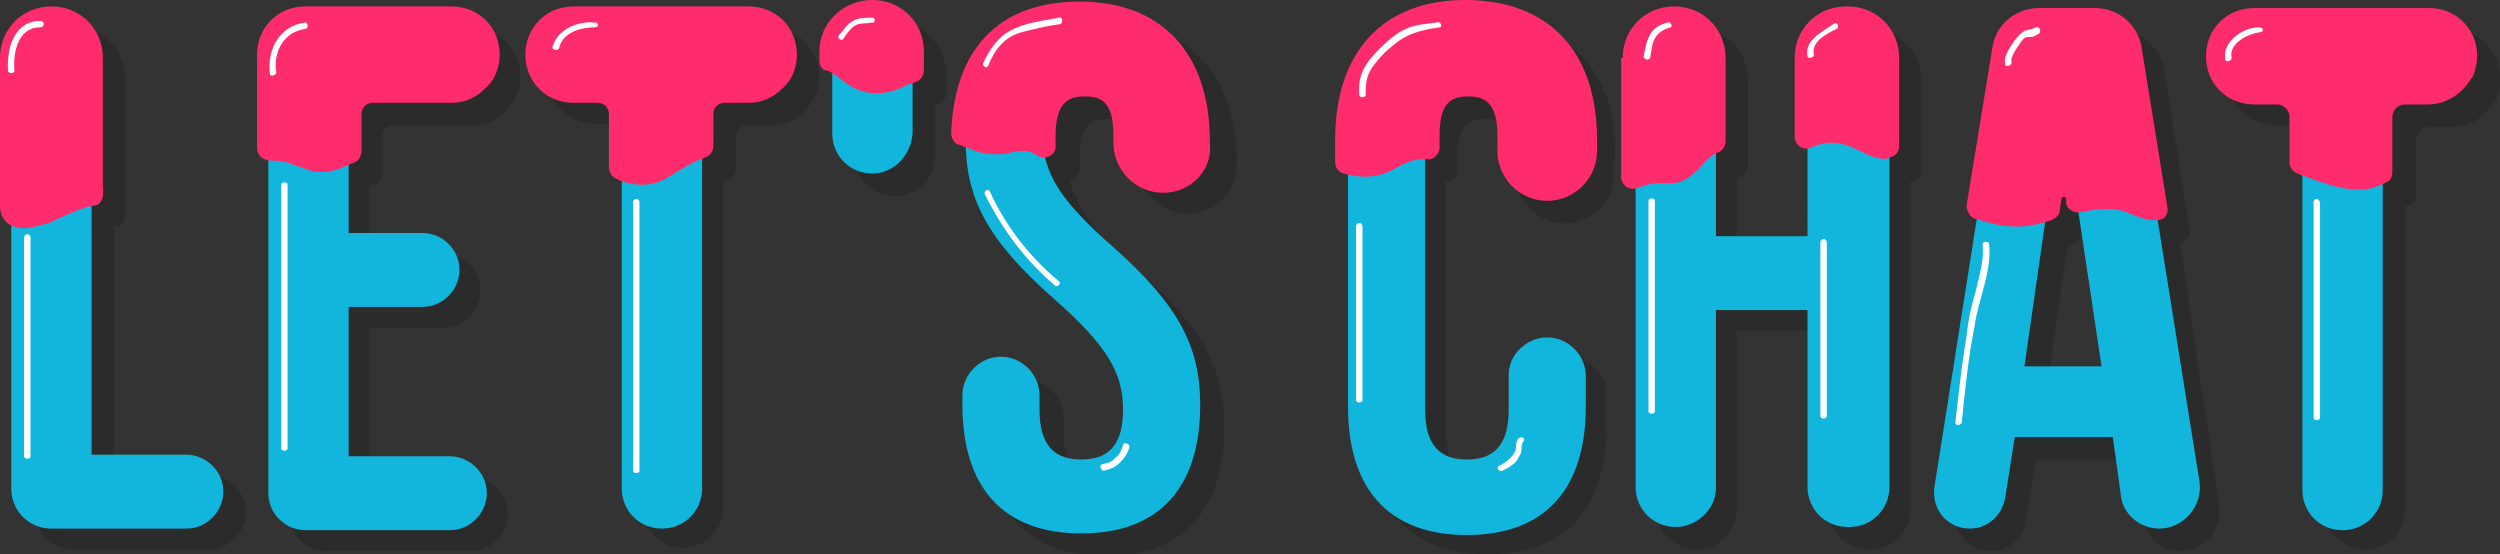 <svg xmlns="http://www.w3.org/2000/svg" viewBox="0 0 155.6 34.5"><rect x="0" y="0" width="155.6" height="34.5" fill="#333333" stroke="none"/><style>.st0{fill:#fff}.st469{fill:#12b5db}.st470{fill:#ff2c6d}</style><g id="Layer_1"><g opacity=".15"><path d="M13 29.6H7.1V14.1h.1c.5 0 .7-.4.6-1.2v-8c0-1.8-1.4-3.2-3.2-3.2-1.8 0-3.2 1.4-3.2 3.2v9.3s0 .8.7 1.2v16.3c0 1.4 1.1 2.5 2.5 2.5H13c1.2 0 2.3-1 2.3-2.3s-1-2.3-2.3-2.3zM135.7 15.1c.4-.1.7-.4.6-.8l-1.6-9.9c-.2-1.5-1.5-2.5-2.9-2.5h-3.5c-1.5 0-2.7 1.1-2.9 2.5l-1.6 9.8c-.1.3.1.7.5.8 0 0 .1 0 .1.1l-2.7 16.6c-.2 1.4.8 2.6 2.2 2.6 1.1 0 2.1-.8 2.2-1.9l.6-3.8h6.1l.5 3.6c.2 1.2 1.2 2.1 2.4 2.1 1.5 0 2.7-1.4 2.4-2.9l-2.4-16.3zm-8.3 9.1l1.3-8.9c.1 0 .2 0 .3-.1.3-.1.5-.3.5-.6l.1-.7c0-.2.3-.2.3 0v.2c.1.4.4.7.8.6l1.4 9.5h-4.7zM23.4 11.4c.3-.1.4-.4.4-.7V8.5c0-.4.3-.7.7-.7h4.9c.8 0 1.6-.3 2.1-.9.6-.6.9-1.3.9-2.1 0-1.7-1.3-3-3-3h-9.1c-1.7 0-3 1.3-3 3v5.9c0 .4.3.7.7.7V32c0 1.2 1 2.3 2.3 2.3h9c1.2 0 2.3-1 2.3-2.3 0-1.2-1-2.3-2.3-2.3H23v-9.3h4.6c1.2 0 2.3-1 2.3-2.3s-1-2.3-2.3-2.3H23v-4.2c.2-.1.3-.1.4-.2zM48 1.7H37.1c-1.7 0-3 1.3-3 3s1.3 3 3 3h1.5c.4 0 .7.3.7.7v3.3c0 .3.2.5.4.7.1.1.2.1.3.2v19c0 1.4 1.1 2.5 2.5 2.5S45 33 45 31.6V11.3c.1 0 .2-.1.3-.1.3-.1.5-.4.5-.7v-2c0-.4.3-.7.7-.7H48c.8 0 1.6-.3 2.1-.9.6-.6.9-1.4.9-2.2 0-1.6-1.4-3-3-3zM68.8 1.4c-5 0-7.9 2.9-8 8.2 0 .3.1.5.4.7h.1c.1 0 .2.1.3.1.1 3.4 1.5 6 5.5 9.5 3.3 2.9 4.3 4.6 4.3 6.9 0 2.3-1 3.1-2.6 3.1s-2.6-.8-2.6-3.1V26c0-1.3-1.1-2.4-2.4-2.4-1.3 0-2.4 1.1-2.4 2.4v.6c0 5.1 2.5 8 7.4 8s7.4-2.9 7.4-8c0-3.6-1.3-6.2-5.5-9.9-2.6-2.2-3.7-3.8-4.1-5.5.4-.1.6-.4.6-.8v-.6c0-2.2.9-2.4 1.8-2.4.8 0 1.8.2 1.8 2.4v.4c0 1.7 1.4 3.1 3.1 3.1 1.7 0 3.1-1.4 3.1-3.1v-.1c-.1-5.5-3-8.7-8.2-8.7zM92.6 1.4c-5.2 0-8.1 3.2-8.1 8.7v1.4c0 .3.2.6.5.7h.2v14.3c0 5.1 2.5 8 7.4 8s7.4-2.9 7.4-8v-1.9c0-1.3-1.1-2.4-2.4-2.4-1.3 0-2.4 1.1-2.4 2.4v2.2c0 2.3-1 3.1-2.6 3.1s-2.6-.8-2.6-3.1V11.3c.4 0 .7-.3.7-.7v-.8c0-2.1.9-2.4 1.8-2.4 1 0 1.8.3 1.8 2.4v1c0 1.7 1.4 3.1 3.1 3.1 1.7 0 3.1-1.4 3.1-3.1v-.7c.3-5.5-2.7-8.7-7.9-8.7zM116.4 1.8c-1.9 0-3.3 1.4-3.3 3.2v4.9c0 .4.3.7.7.7v5.5h-5.7v-5c.1 0 .1-.1.2-.1.3-.1.5-.4.5-.7V5c0-1.8-1.4-3.2-3.2-3.2-1.8 0-3.2 1.4-3.2 3.2v7.4c0 .4.3.7.7.7v18.6c0 1.4 1.1 2.5 2.5 2.5s2.5-1.1 2.5-2.5V20.6h5.7v11.1c0 1.4 1.1 2.5 2.5 2.5h.1c1.4 0 2.5-1.1 2.5-2.5V11.3c.4 0 .7-.3.7-.7V5c0-1.8-1.4-3.2-3.2-3.2zM55.7 1.4c-1.8 0-3.2 1.4-3.2 3.2v.5c0 .3.2.6.5.7.1 0 .2.1.2.1v3.8c0 1.4 1.1 2.5 2.5 2.5s2.5-1.1 2.5-2.5V6.6c.1 0 .1-.1.2-.1.3-.1.5-.4.5-.7V4.6c0-1.8-1.5-3.2-3.2-3.2zM152.6 1.8h-10.9c-1.7 0-3 1.3-3 3s1.3 3 3 3h1.4c.5 0 .8.4.8.8v2.8c0 .3.2.6.5.7.1 0 .2.1.3.1v19.5c0 1.4 1.1 2.5 2.5 2.5s2.5-1.1 2.5-2.5V12.9c.1-.1.3-.1.4-.2.2-.1.3-.4.3-.6V8.7c0-.5.4-.8.8-.8h1.4c1.1 0 2.1-.6 2.7-1.6.1-.1.1-.3.2-.4.6-2.2-1-4.1-2.9-4.1z"/></g><path class="st469" d="M3.2 1.1c1.4 0 2.5 1.1 2.5 2.5v24.7h5.9c1.2 0 2.3 1 2.3 2.3 0 1.2-1 2.3-2.3 2.3H3.2c-1.4 0-2.5-1.1-2.5-2.5V3.6c0-1.4 1.2-2.5 2.5-2.5zM21.7 14.5h4.6c1.2 0 2.3 1 2.3 2.3 0 1.2-1 2.3-2.3 2.3h-4.6v9.3H28c1.2 0 2.3 1 2.3 2.3 0 1.2-1 2.3-2.3 2.3h-9c-1.2 0-2.3-1-2.3-2.3V3.4c0-1.2 1-2.3 2.3-2.3h9c1.2 0 2.3 1 2.3 2.3 0 1.2-1 2.3-2.3 2.3h-6.3v8.8zM35.7 1.1h10.9c1.2 0 2.3 1 2.3 2.3 0 1.2-1 2.3-2.3 2.3h-2.9v24.7c0 1.4-1.1 2.5-2.5 2.5s-2.5-1.1-2.5-2.5V5.6h-2.9c-1.2 0-2.3-1-2.3-2.3 0-1.2 1-2.2 2.2-2.2zM67.4.8c4.8 0 7.3 2.9 7.3 8v.1c0 1.3-1.1 2.4-2.4 2.4-1.3 0-2.4-1.1-2.4-2.4v-.5c0-2.3-.9-3.1-2.5-3.1s-2.5.9-2.5 3.1c0 2.3 1 4 4.3 6.9 4.2 3.7 5.5 6.3 5.5 9.9 0 5.1-2.5 8-7.4 8s-7.4-2.9-7.4-8v-.6c0-1.3 1.1-2.4 2.4-2.4 1.3 0 2.4 1.1 2.4 2.4v.9c0 2.3 1 3.1 2.6 3.1s2.6-.8 2.6-3.1-1-4-4.3-6.9c-4.2-3.7-5.5-6.3-5.5-9.9 0-5 2.5-7.9 7.3-7.9zM96.3 21c1.3 0 2.4 1.1 2.4 2.4v1.9c0 5.1-2.5 8-7.4 8s-7.4-2.9-7.4-8V8.7c0-5.1 2.5-8 7.4-8s7.4 2.9 7.4 8v.7c0 1.3-1.1 2.4-2.4 2.4-1.3 0-2.4-1.1-2.4-2.4v-1c0-2.3-1-3.1-2.6-3.1s-2.6.9-2.6 3.1v17.1c0 2.3 1 3.1 2.6 3.1s2.6-.8 2.6-3.1v-2.2c0-1.2 1.1-2.3 2.4-2.3zM104.3 32.8c-1.4 0-2.5-1.1-2.5-2.5V3.6c0-1.4 1.1-2.5 2.5-2.5s2.5 1.1 2.5 2.5v11.1h5.7V3.6c0-1.4 1.1-2.5 2.5-2.5h.1c1.4 0 2.5 1.1 2.5 2.5v26.7c0 1.4-1.1 2.5-2.5 2.5h-.1c-1.4 0-2.5-1.1-2.5-2.5v-11h-5.7v11.1c0 1.3-1.2 2.4-2.5 2.4zM134.4 32.9c-1.2 0-2.3-.9-2.4-2.1l-.5-3.6h-6.1l-.6 3.8c-.2 1.1-1.1 1.9-2.2 1.9-1.4 0-2.4-1.2-2.2-2.6l4.3-27.2c.2-1.1 1.1-1.9 2.2-1.9h3.5c1.1 0 2 .8 2.2 1.9l4.3 26.9c.2 1.5-1 2.9-2.5 2.9zM126 22.8h4.8l-2.4-16h-.1l-2.3 16zM54.3 10.8c-1.4 0-2.5-1.1-2.5-2.5V3.2c0-1.4 1.1-2.5 2.5-2.5s2.5 1.1 2.5 2.5v5.1c-.1 1.4-1.2 2.5-2.5 2.5zM140.3 1.2h10.9c1.2 0 2.3 1 2.3 2.3 0 1.2-1 2.3-2.3 2.3h-2.9v24.7c0 1.4-1.1 2.5-2.5 2.5s-2.5-1.1-2.5-2.5V5.7h-2.9c-1.2 0-2.3-1-2.3-2.3-.1-1.2.9-2.2 2.2-2.2z"/><path class="st470" d="M1.5 14.2C0 14.2 0 12.9 0 12.9V3.6C0 1.8 1.4.4 3.2.4 5 .4 6.4 1.8 6.4 3.6v8c.1.7-.1 1.2-.6 1.2-.7.1-1.7.6-2.8 1.1-.5.1-1 .3-1.5.3zM20 10.7c-.2 0-.5 0-.7-.1l-.9-.3c-.5-.2-.9-.3-1.3-.3h-.2c-.5 0-.9-.3-.9-.8V3.4c0-1.7 1.3-3 3-3h9.1c1.7 0 3 1.3 3 3 0 .8-.3 1.6-.9 2.1-.6.6-1.3.9-2.1.9h-4.9c-.4 0-.7.3-.7.7v2.3c0 .3-.2.6-.4.7-.1 0-.2.1-.3.1-.6.3-1.1.5-1.8.5zM40 11.5c-.5 0-1.1-.1-1.7-.4-.2-.1-.4-.4-.4-.7V7.1c0-.4-.3-.7-.7-.7h-1.5c-1.7 0-3-1.3-3-3s1.3-3 3-3h10.9c1.7 0 3 1.3 3 3 0 .8-.3 1.6-.9 2.1-.6.6-1.3.9-2.1.9h-1.5c-.4 0-.7.3-.7.7v2c0 .3-.2.6-.5.7-.6.2-1.3.6-2.1 1.1-.6.4-1.2.6-1.8.6zM72.4 12c-1.7 0-3.1-1.4-3.1-3.1v-.5c0-2.2-.9-2.4-1.8-2.4-.8 0-1.8.2-1.8 2.4V9c.1.6-.6 1-1.1.7-.2-.1-.4-.3-.9-.3-.2 0-.5 0-.8.1-.3.1-.7.1-1 .1-1 0-1.6-.4-2.2-.6h-.1c-.2-.1-.4-.4-.4-.7.2-5.3 3-8.2 8-8.2 5.1 0 8.1 3.2 8.1 8.7v.1c.2 1.7-1.2 3.1-2.9 3.1zM84.9 11c-.4 0-.9-.1-1.3-.2-.3-.1-.5-.4-.5-.7V8.7c0-5.5 3-8.7 8.1-8.7 5.2 0 8.2 3.2 8.2 8.7v.7c0 1.7-1.4 3.1-3.1 3.1-1.7 0-3.1-1.4-3.1-3.1v-1c0-2.1-.9-2.4-1.8-2.4-1 0-1.8.3-1.8 2.4v.8c0 .4-.4.8-.8.7h-.2c-.5 0-1.1.2-1.6.5-.7.4-1.3.6-2.1.6zM117.4 9.9c-1.6 0-2.5-1.7-4.7-.7-.5.2-1-.2-1-.7V3.6c0-1.8 1.4-3.2 3.2-3.2h.1c1.8 0 3.2 1.4 3.2 3.2v5.5c0 .4-.3.7-.7.7l-.1.1zM101 3.6c0-1.8 1.4-3.2 3.2-3.2 1.8 0 3.2 1.4 3.2 3.2v5.2c0 .3-.2.6-.5.7-.3.1-.5.3-.8.6-.9 1-1.4 1.3-2.1 1.3h-.6c-.3 0-.7 0-1.5.3-.5.2-1-.2-1-.7V3.6zM125.5 14.1c-1.1 0-1.9-.3-2.6-.5-.3-.1-.5-.5-.5-.8L124 3c.2-1.5 1.5-2.5 2.9-2.5h3.5c1.5 0 2.7 1.1 2.9 2.5l1.6 9.9c.1.4-.2.8-.6.8h-.3c-.5 0-.8-.2-1.2-.3-.4-.2-.9-.4-1.7-.4-.5 0-1 .1-1.6.2-.4.1-.9-.2-.9-.6v-.2c0-.2-.3-.2-.3 0l-.1.7c0 .3-.3.5-.5.6-.9.3-1.6.4-2.2.4zM54.5 5.8c-1 0-1.7-.5-2.2-.9-.3-.2-.5-.4-.8-.5-.3 0-.5-.3-.5-.6v-.6C51 1.4 52.5 0 54.3 0c1.8 0 3.2 1.4 3.2 3.2v1.2c0 .3-.2.6-.5.7-.2.1-.4.1-.6.2-.7.4-1.3.5-1.9.5zM146.8 11.8c-1.2 0-2.5-.5-3.8-1-.3-.1-.5-.4-.5-.7V7.3c0-.5-.4-.8-.8-.8h-1.4c-1.7 0-3-1.3-3-3s1.3-3 3-3h10.9c2 0 3.5 1.9 2.8 4 0 .1-.1.3-.2.4-.6 1-1.6 1.6-2.7 1.6h-1.4c-.5 0-.8.4-.8.8v3.4c0 .3-.1.5-.3.6-.5.3-1.1.5-1.8.5z"/><path class="st0" d="M2.5 1.3C.9 1.3.4 3 .5 4.4c0 .2.4.2.4 0-.1-1.1.2-2.7 1.6-2.7.3 0 .3-.4 0-.4zM19 1.4c-1.6.2-2.4 1.7-2.2 3.2 0 .2.4.1.4-.1-.2-1.2.4-2.5 1.8-2.7.2 0 .2-.4 0-.4zM37 1.4c-1-.1-2.3.4-2.6 1.5-.1.2.3.3.4.1.2-1 1.4-1.3 2.2-1.3.3 0 .3-.3 0-.3zM54.3 1.1c-.4 0-.9 0-1.2.2-.4.2-.6.6-.9.9-.1.2.2.4.3.2.2-.3.4-.6.7-.8.3-.2.7-.1 1-.2.3.1.3-.3.1-.3zM65.9 1.1c-1 .2-2.1.3-3 .8-.8.4-1.3 1.2-1.7 2-.1.2.2.4.3.2.4-1 1-1.8 2.1-2.1.8-.2 1.6-.4 2.4-.5.2-.1.1-.5-.1-.4zM89.4 1.4c-.6.1-1.3.1-1.9.4-.5.2-1.1.7-1.6 1.2-.9.9-1.4 1.6-1.3 2.9 0 .2.4.2.4 0 0-.6 0-1.1.4-1.7.3-.4.7-.9 1.1-1.2 1-.9 1.8-1.1 3.1-1.3.2 0 .1-.4-.2-.3zM103.8 1.4c-.4.1-.8.3-1 .6-.3.4-.4 1-.5 1.5 0 .2.3.3.4.1.1-.4.1-.9.3-1.2.2-.4.6-.6 1-.7.1 0 0-.4-.2-.3zM114.1 1.5c-.7.5-1.8 1-1.6 2 0 .2.4.1.4-.1-.2-.8.8-1.3 1.4-1.6.2-.1.1-.5-.2-.3zM126.7 1.7c-.3.2-.6.1-.8.3-.2.1-.3.3-.5.5-.3.5-.7.9-.6 1.5 0 .2.4.1.4-.1-.1-.4.4-1 .6-1.3.2-.3.3-.3.6-.3.2 0 .3-.1.5-.2.2-.2 0-.5-.2-.4zM140.6 1.7c-1 0-2.3.9-2.1 2 0 .2.4.1.4-.1-.2-.9 1-1.5 1.8-1.6.2 0 .2-.3-.1-.3zM1.5 14.8v13.6c0 .2.4.2.4 0V14.8c0-.3-.4-.3-.4 0zM17.5 11.5v16.4c0 .2.4.2.4 0V11.5c0-.2-.4-.2-.4 0zM39.4 12.6v16.7c0 .2.4.2.4 0V12.6c0-.3-.4-.3-.4 0zM84.4 14.1v10.8c0 .2.4.2.4 0V14.1c0-.3-.4-.3-.4 0zM102.6 12.5v13.1c0 .2.4.2.4 0V12.5c0-.2-.4-.2-.4 0zM113.3 15.1v10.8c0 .2.4.2.4 0V15.1c0-.3-.4-.3-.4 0zM144 12.6V26c0 .2.4.2.4 0V12.6c-.1-.3-.4-.3-.4 0zM65.9 17.5c-1.8-1.5-3.3-3.4-4.3-5.6-.1-.2-.4 0-.3.2 1.1 2.2 2.5 4.1 4.4 5.7.1.1.4-.2.2-.3zM69.9 27.7c-.1.3-.2.6-.5.8-.2.3-.5.3-.8.4-.2 0-.1.4.1.4.4-.1.7-.2 1-.5.3-.3.5-.6.6-1 0-.2-.4-.3-.4-.1zM94.5 27.3c-.2.2-.1.6-.2.8-.2.4-.6.7-1 .9-.2.1 0 .4.2.3.4-.2.8-.4 1-.8.1-.2.2-.3.2-.5 0-.1 0-.4.1-.5.2-.2-.1-.4-.3-.2zM123.8 15.2c0-.2-.4-.2-.4 0 .1 1-.2 1.9-.4 2.8-.3 1-.5 1.9-.6 2.9-.3 1.8-.5 3.6-.7 5.4 0 .2.3.2.4 0 .2-2 .4-4 .8-6 .2-1.6 1.1-3.4.9-5.1z"/></g></svg>